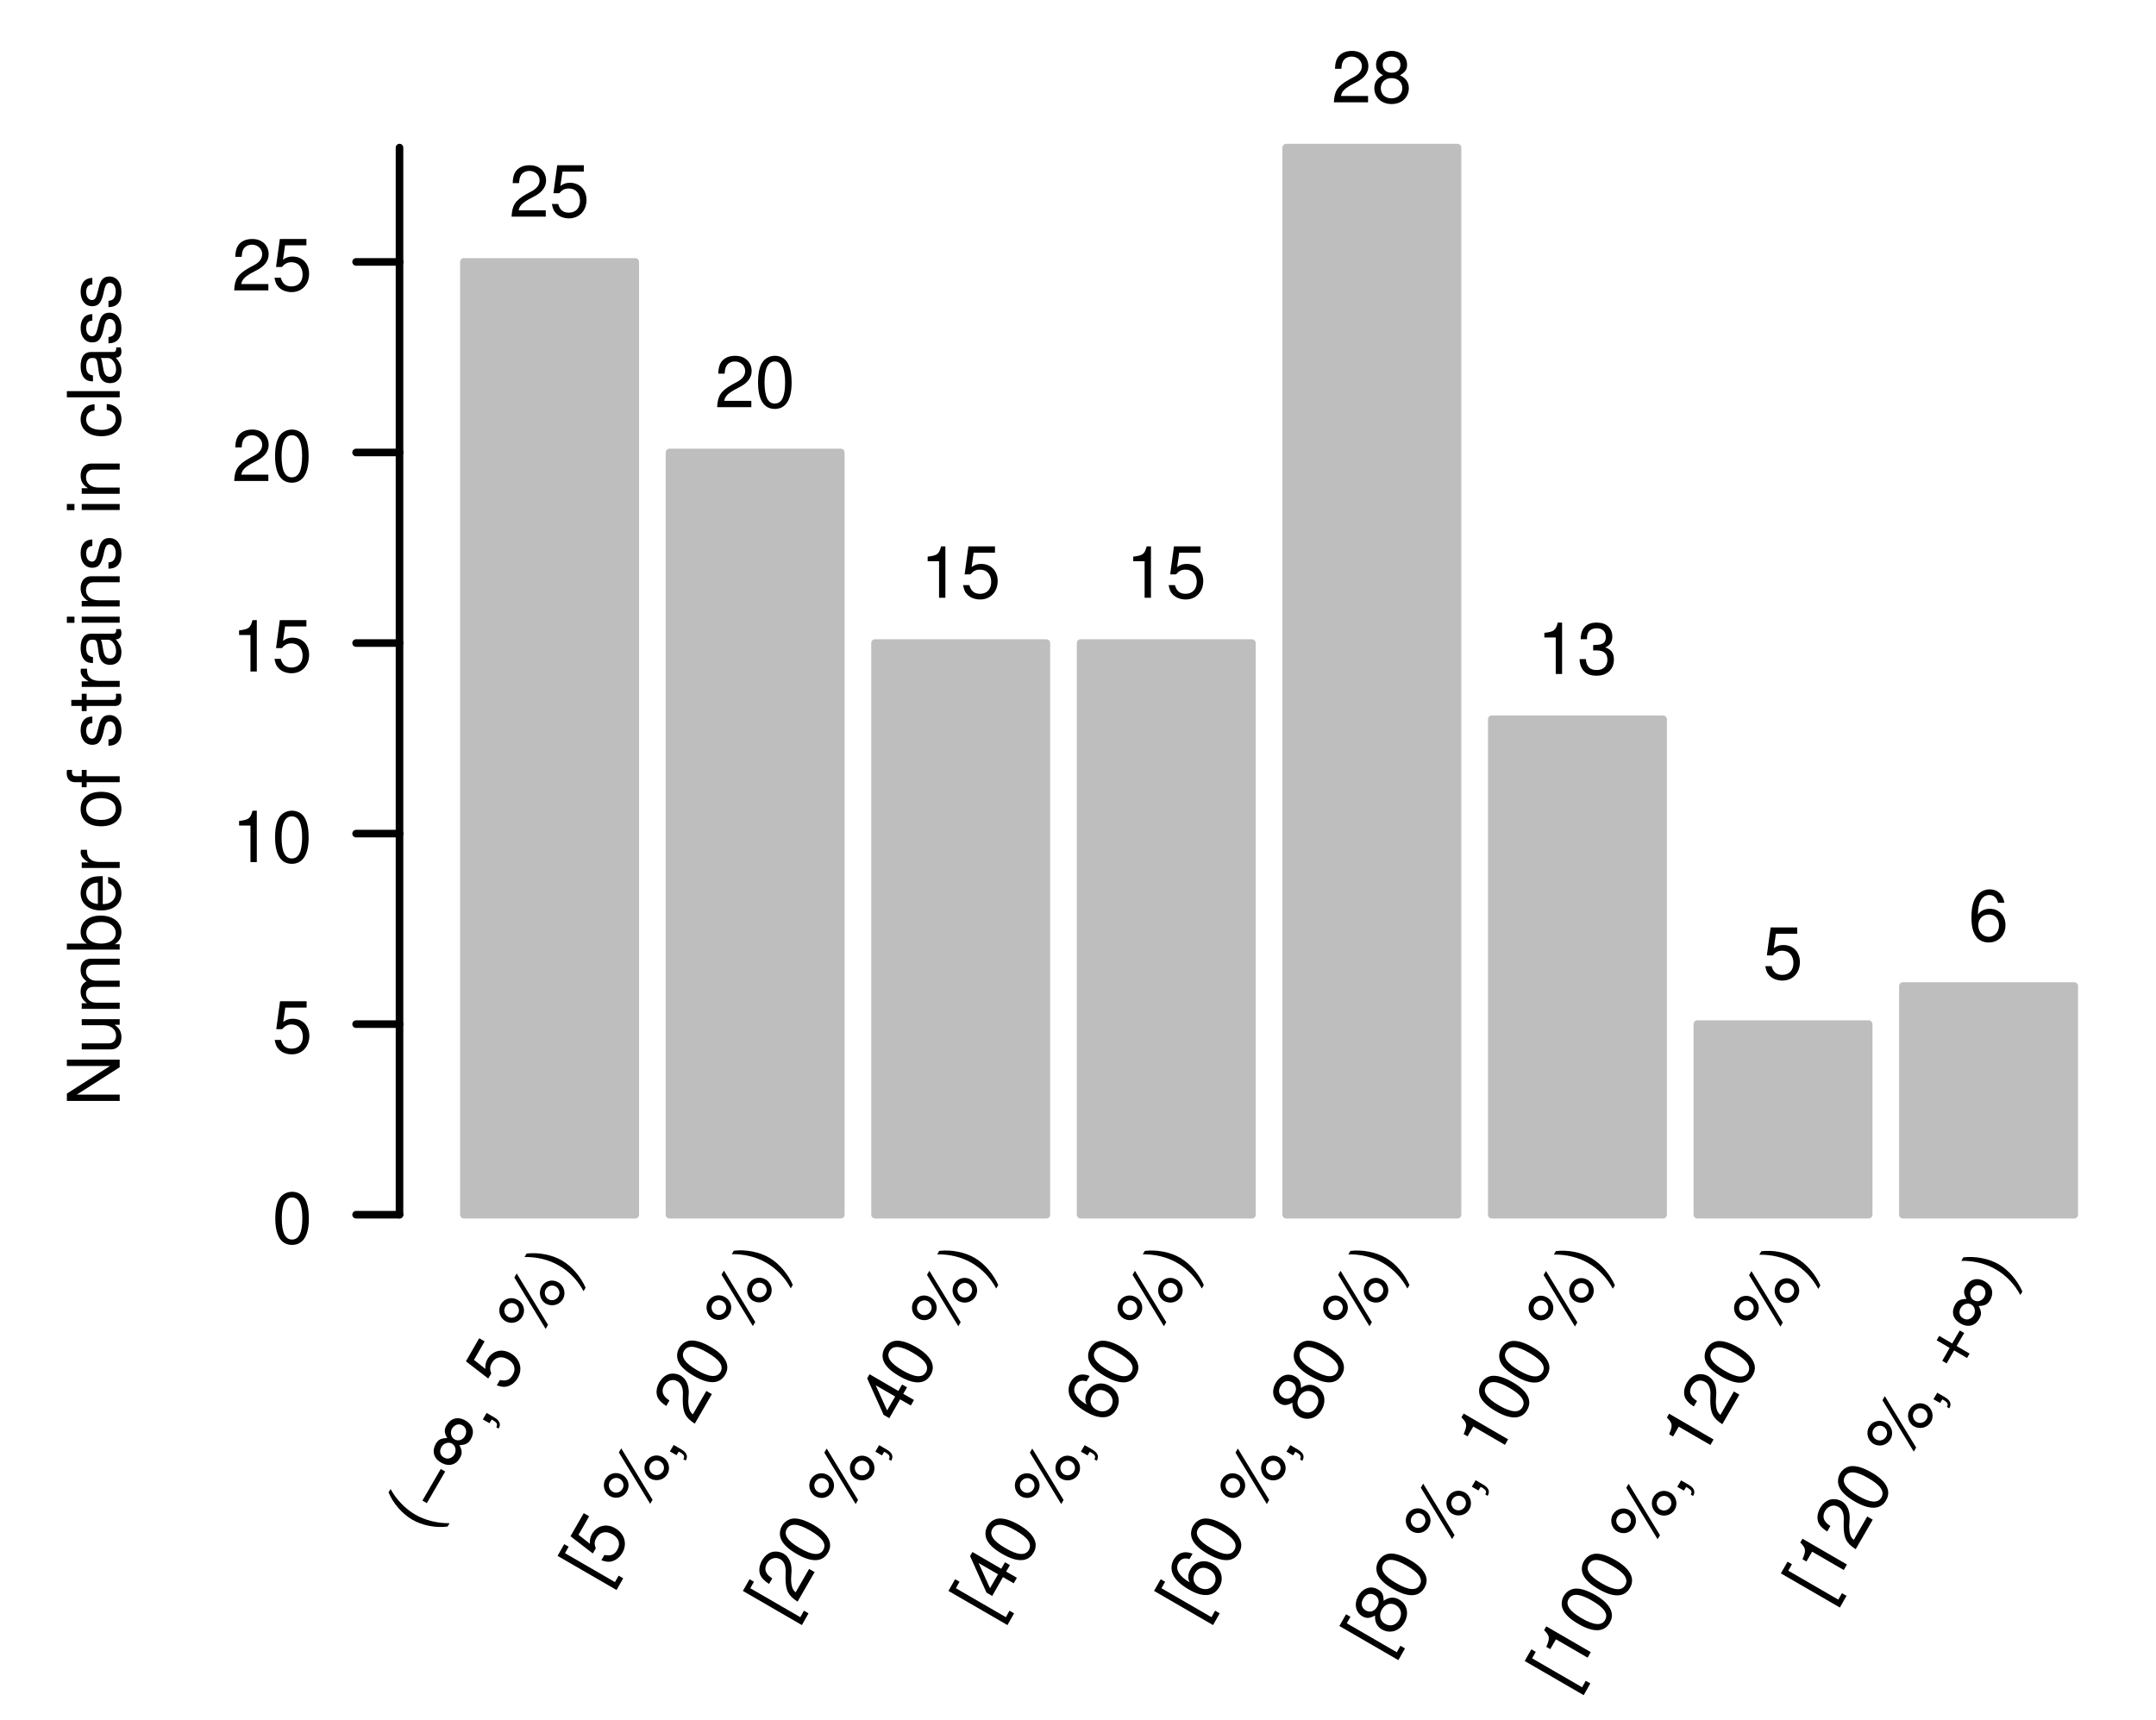 <?xml version="1.0" encoding="UTF-8"?>
<svg xmlns="http://www.w3.org/2000/svg" xmlns:xlink="http://www.w3.org/1999/xlink" width="213pt" height="170pt" viewBox="0 0 213 170" version="1.1">
  <defs>
    <g>
      <symbol overflow="visible" id="glyph0-0">
        <path style="stroke:none;" d=""/>
      </symbol>
      <symbol overflow="visible" id="glyph0-1">
        <path style="stroke:none;" d="M -5.219 -4.625 L -5.219 -4 L -0.953 -4 L -5.219 -1.266 L -5.219 -0.547 L 0 -0.547 L 0 -1.172 L -4.234 -1.172 L 0 -3.875 L 0 -4.625 Z M -5.219 -4.625 "/>
      </symbol>
      <symbol overflow="visible" id="glyph0-2">
        <path style="stroke:none;" d="M 0 -3.453 L -3.75 -3.453 L -3.75 -2.859 L -1.625 -2.859 C -0.859 -2.859 -0.359 -2.453 -0.359 -1.828 C -0.359 -1.359 -0.641 -1.062 -1.094 -1.062 L -3.75 -1.062 L -3.75 -0.469 L -0.859 -0.469 C -0.234 -0.469 0.172 -0.938 0.172 -1.656 C 0.172 -2.219 -0.031 -2.562 -0.516 -2.906 L 0 -2.906 Z M 0 -3.453 "/>
      </symbol>
      <symbol overflow="visible" id="glyph0-3">
        <path style="stroke:none;" d="M -3.75 -0.5 L 0 -0.5 L 0 -1.109 L -2.359 -1.109 C -2.891 -1.109 -3.328 -1.5 -3.328 -1.984 C -3.328 -2.422 -3.062 -2.672 -2.578 -2.672 L 0 -2.672 L 0 -3.281 L -2.359 -3.281 C -2.891 -3.281 -3.328 -3.672 -3.328 -4.156 C -3.328 -4.594 -3.062 -4.859 -2.578 -4.859 L 0 -4.859 L 0 -5.453 L -2.812 -5.453 C -3.484 -5.453 -3.859 -5.062 -3.859 -4.359 C -3.859 -3.859 -3.703 -3.562 -3.281 -3.219 C -3.688 -2.984 -3.859 -2.688 -3.859 -2.203 C -3.859 -1.703 -3.672 -1.375 -3.219 -1.047 L -3.75 -1.047 Z M -3.75 -0.5 "/>
      </symbol>
      <symbol overflow="visible" id="glyph0-4">
        <path style="stroke:none;" d="M -5.219 -0.391 L 0 -0.391 L 0 -0.922 L -0.484 -0.922 C -0.047 -1.203 0.172 -1.594 0.172 -2.109 C 0.172 -3.094 -0.641 -3.75 -1.891 -3.75 C -3.109 -3.75 -3.859 -3.125 -3.859 -2.141 C -3.859 -1.625 -3.656 -1.266 -3.234 -0.984 L -5.219 -0.984 Z M -3.297 -2.031 C -3.297 -2.688 -2.719 -3.125 -1.828 -3.125 C -0.969 -3.125 -0.391 -2.672 -0.391 -2.031 C -0.391 -1.391 -0.969 -0.984 -1.844 -0.984 C -2.719 -0.984 -3.297 -1.391 -3.297 -2.031 Z M -3.297 -2.031 "/>
      </symbol>
      <symbol overflow="visible" id="glyph0-5">
        <path style="stroke:none;" d="M -1.672 -3.672 C -2.25 -3.672 -2.594 -3.625 -2.875 -3.516 C -3.484 -3.281 -3.859 -2.703 -3.859 -2 C -3.859 -0.953 -3.062 -0.281 -1.828 -0.281 C -0.594 -0.281 0.172 -0.938 0.172 -1.984 C 0.172 -2.844 -0.328 -3.438 -1.141 -3.594 L -1.141 -2.984 C -0.641 -2.828 -0.391 -2.484 -0.391 -2.016 C -0.391 -1.625 -0.562 -1.312 -0.875 -1.109 C -1.094 -0.969 -1.297 -0.922 -1.672 -0.906 Z M -2.156 -0.922 C -2.859 -0.969 -3.312 -1.391 -3.312 -2 C -3.312 -2.578 -2.812 -3.031 -2.203 -3.031 C -2.188 -3.031 -2.172 -3.031 -2.156 -3.031 Z M -2.156 -0.922 "/>
      </symbol>
      <symbol overflow="visible" id="glyph0-6">
        <path style="stroke:none;" d="M -3.75 -0.5 L 0 -0.5 L 0 -1.094 L -1.953 -1.094 C -2.484 -1.094 -2.828 -1.234 -3.047 -1.516 C -3.172 -1.703 -3.219 -1.875 -3.234 -2.297 L -3.828 -2.297 C -3.844 -2.203 -3.859 -2.141 -3.859 -2.062 C -3.859 -1.688 -3.625 -1.391 -3.062 -1.047 L -3.75 -1.047 Z M -3.75 -0.5 "/>
      </symbol>
      <symbol overflow="visible" id="glyph0-7">
        <path style="stroke:none;" d=""/>
      </symbol>
      <symbol overflow="visible" id="glyph0-8">
        <path style="stroke:none;" d="M -3.859 -1.953 C -3.859 -0.891 -3.109 -0.25 -1.844 -0.25 C -0.594 -0.25 0.172 -0.891 0.172 -1.953 C 0.172 -3 -0.594 -3.656 -1.812 -3.656 C -3.109 -3.656 -3.859 -3.031 -3.859 -1.953 Z M -3.312 -1.953 C -3.312 -2.625 -2.75 -3.031 -1.828 -3.031 C -0.938 -3.031 -0.391 -2.609 -0.391 -1.953 C -0.391 -1.281 -0.938 -0.875 -1.844 -0.875 C -2.75 -0.875 -3.312 -1.281 -3.312 -1.953 Z M -3.312 -1.953 "/>
      </symbol>
      <symbol overflow="visible" id="glyph0-9">
        <path style="stroke:none;" d="M -3.75 -1.844 L -3.75 -1.219 L -4.344 -1.219 C -4.594 -1.219 -4.719 -1.359 -4.719 -1.641 C -4.719 -1.688 -4.719 -1.703 -4.703 -1.844 L -5.203 -1.844 C -5.234 -1.703 -5.234 -1.625 -5.234 -1.516 C -5.234 -0.953 -4.922 -0.625 -4.391 -0.625 L -3.75 -0.625 L -3.75 -0.125 L -3.266 -0.125 L -3.266 -0.625 L 0 -0.625 L 0 -1.219 L -3.266 -1.219 L -3.266 -1.844 Z M -3.75 -1.844 "/>
      </symbol>
      <symbol overflow="visible" id="glyph0-10">
        <path style="stroke:none;" d="M -2.703 -3.141 C -3.438 -3.125 -3.859 -2.641 -3.859 -1.781 C -3.859 -0.906 -3.406 -0.344 -2.719 -0.344 C -2.125 -0.344 -1.844 -0.641 -1.625 -1.531 L -1.5 -2.078 C -1.391 -2.5 -1.25 -2.656 -0.969 -2.656 C -0.625 -2.656 -0.391 -2.312 -0.391 -1.781 C -0.391 -1.469 -0.484 -1.188 -0.641 -1.047 C -0.75 -0.953 -0.859 -0.906 -1.109 -0.875 L -1.109 -0.25 C -0.25 -0.266 0.172 -0.766 0.172 -1.734 C 0.172 -2.688 -0.297 -3.281 -1.016 -3.281 C -1.578 -3.281 -1.891 -2.969 -2.062 -2.219 L -2.203 -1.656 C -2.312 -1.172 -2.469 -0.953 -2.734 -0.953 C -3.078 -0.953 -3.312 -1.266 -3.312 -1.75 C -3.312 -2.234 -3.094 -2.484 -2.703 -2.5 Z M -2.703 -3.141 "/>
      </symbol>
      <symbol overflow="visible" id="glyph0-11">
        <path style="stroke:none;" d="M -3.75 -1.812 L -3.75 -1.203 L -4.781 -1.203 L -4.781 -0.609 L -3.75 -0.609 L -3.75 -0.094 L -3.266 -0.094 L -3.266 -0.609 L -0.422 -0.609 C -0.047 -0.609 0.172 -0.859 0.172 -1.328 C 0.172 -1.469 0.156 -1.625 0.109 -1.812 L -0.391 -1.812 C -0.359 -1.734 -0.359 -1.641 -0.359 -1.531 C -0.359 -1.281 -0.422 -1.203 -0.688 -1.203 L -3.266 -1.203 L -3.266 -1.812 Z M -3.75 -1.812 "/>
      </symbol>
      <symbol overflow="visible" id="glyph0-12">
        <path style="stroke:none;" d="M -0.344 -3.828 C -0.344 -3.766 -0.344 -3.734 -0.344 -3.703 C -0.344 -3.5 -0.438 -3.375 -0.625 -3.375 L -2.828 -3.375 C -3.5 -3.375 -3.859 -2.891 -3.859 -1.969 C -3.859 -1.422 -3.703 -0.969 -3.422 -0.719 C -3.234 -0.547 -3.016 -0.484 -2.641 -0.469 L -2.641 -1.062 C -3.094 -1.109 -3.312 -1.391 -3.312 -1.953 C -3.312 -2.484 -3.109 -2.781 -2.75 -2.781 L -2.594 -2.781 C -2.344 -2.781 -2.234 -2.641 -2.172 -2.156 C -2.062 -1.312 -2.047 -1.188 -1.953 -0.953 C -1.766 -0.516 -1.438 -0.297 -0.938 -0.297 C -0.266 -0.297 0.172 -0.766 0.172 -1.531 C 0.172 -2 0 -2.391 -0.391 -2.812 C 0 -2.844 0.172 -3.031 0.172 -3.422 C 0.172 -3.547 0.156 -3.641 0.094 -3.828 Z M -1.188 -2.781 C -0.984 -2.781 -0.859 -2.719 -0.688 -2.547 C -0.469 -2.297 -0.359 -2.016 -0.359 -1.656 C -0.359 -1.188 -0.578 -0.922 -0.953 -0.922 C -1.359 -0.922 -1.547 -1.188 -1.641 -1.828 C -1.734 -2.453 -1.766 -2.578 -1.859 -2.781 Z M -1.188 -2.781 "/>
      </symbol>
      <symbol overflow="visible" id="glyph0-13">
        <path style="stroke:none;" d="M -3.75 -1.078 L -3.75 -0.484 L 0 -0.484 L 0 -1.078 Z M -5.219 -1.078 L -5.219 -0.469 L -4.469 -0.469 L -4.469 -1.078 Z M -5.219 -1.078 "/>
      </symbol>
      <symbol overflow="visible" id="glyph0-14">
        <path style="stroke:none;" d="M -3.75 -0.5 L 0 -0.5 L 0 -1.109 L -2.062 -1.109 C -2.828 -1.109 -3.328 -1.5 -3.328 -2.125 C -3.328 -2.594 -3.047 -2.891 -2.594 -2.891 L 0 -2.891 L 0 -3.484 L -2.828 -3.484 C -3.453 -3.484 -3.859 -3.016 -3.859 -2.297 C -3.859 -1.734 -3.641 -1.375 -3.125 -1.047 L -3.75 -1.047 Z M -3.75 -0.5 "/>
      </symbol>
      <symbol overflow="visible" id="glyph0-15">
        <path style="stroke:none;" d="M -2.484 -3.375 C -2.859 -3.344 -3.094 -3.266 -3.297 -3.125 C -3.656 -2.859 -3.859 -2.406 -3.859 -1.891 C -3.859 -0.875 -3.062 -0.219 -1.812 -0.219 C -0.594 -0.219 0.172 -0.859 0.172 -1.875 C 0.172 -2.781 -0.375 -3.344 -1.281 -3.406 L -1.281 -2.812 C -0.688 -2.719 -0.391 -2.406 -0.391 -1.891 C -0.391 -1.234 -0.922 -0.844 -1.812 -0.844 C -2.75 -0.844 -3.312 -1.234 -3.312 -1.875 C -3.312 -2.391 -3.016 -2.703 -2.484 -2.766 Z M -2.484 -3.375 "/>
      </symbol>
      <symbol overflow="visible" id="glyph0-16">
        <path style="stroke:none;" d="M -5.219 -1.094 L -5.219 -0.484 L 0 -0.484 L 0 -1.094 Z M -5.219 -1.094 "/>
      </symbol>
      <symbol overflow="visible" id="glyph1-0">
        <path style="stroke:none;" d=""/>
      </symbol>
      <symbol overflow="visible" id="glyph1-1">
        <path style="stroke:none;" d="M 1.969 -5.078 C 1.5 -5.078 1.062 -4.859 0.797 -4.516 C 0.469 -4.078 0.312 -3.391 0.312 -2.453 C 0.312 -0.75 0.875 0.172 1.969 0.172 C 3.047 0.172 3.625 -0.75 3.625 -2.406 C 3.625 -3.406 3.469 -4.062 3.141 -4.516 C 2.875 -4.875 2.453 -5.078 1.969 -5.078 Z M 1.969 -4.516 C 2.641 -4.516 2.984 -3.828 2.984 -2.469 C 2.984 -1.031 2.656 -0.359 1.953 -0.359 C 1.281 -0.359 0.953 -1.062 0.953 -2.453 C 0.953 -3.828 1.281 -4.516 1.969 -4.516 Z M 1.969 -4.516 "/>
      </symbol>
      <symbol overflow="visible" id="glyph1-2">
        <path style="stroke:none;" d="M 3.406 -5.078 L 0.781 -5.078 L 0.406 -2.312 L 0.984 -2.312 C 1.281 -2.656 1.531 -2.781 1.922 -2.781 C 2.594 -2.781 3.031 -2.312 3.031 -1.562 C 3.031 -0.844 2.609 -0.391 1.922 -0.391 C 1.359 -0.391 1.031 -0.672 0.875 -1.25 L 0.25 -1.25 C 0.344 -0.828 0.406 -0.625 0.562 -0.438 C 0.844 -0.062 1.359 0.172 1.938 0.172 C 2.953 0.172 3.672 -0.578 3.672 -1.656 C 3.672 -2.656 3 -3.344 2.031 -3.344 C 1.672 -3.344 1.391 -3.25 1.094 -3.031 L 1.297 -4.453 L 3.406 -4.453 Z M 3.406 -5.078 "/>
      </symbol>
      <symbol overflow="visible" id="glyph1-3">
        <path style="stroke:none;" d="M 1.859 -3.609 L 1.859 0 L 2.484 0 L 2.484 -5.078 L 2.062 -5.078 C 1.844 -4.297 1.703 -4.188 0.734 -4.062 L 0.734 -3.609 Z M 1.859 -3.609 "/>
      </symbol>
      <symbol overflow="visible" id="glyph1-4">
        <path style="stroke:none;" d="M 3.625 -0.625 L 0.953 -0.625 C 1.016 -1.031 1.25 -1.297 1.875 -1.672 L 2.578 -2.047 C 3.297 -2.438 3.656 -2.969 3.656 -3.578 C 3.656 -4 3.484 -4.406 3.188 -4.672 C 2.891 -4.938 2.516 -5.078 2.031 -5.078 C 1.391 -5.078 0.906 -4.844 0.625 -4.422 C 0.453 -4.141 0.375 -3.828 0.359 -3.312 L 0.984 -3.312 C 1.016 -3.656 1.047 -3.859 1.141 -4.031 C 1.297 -4.344 1.625 -4.516 2.016 -4.516 C 2.578 -4.516 3.016 -4.109 3.016 -3.578 C 3.016 -3.172 2.781 -2.828 2.328 -2.562 L 1.672 -2.203 C 0.609 -1.594 0.297 -1.109 0.25 0 L 3.625 0 Z M 3.625 -0.625 "/>
      </symbol>
      <symbol overflow="visible" id="glyph1-5">
        <path style="stroke:none;" d="M 2.797 -2.672 C 3.328 -2.984 3.5 -3.234 3.5 -3.719 C 3.5 -4.516 2.875 -5.078 1.969 -5.078 C 1.078 -5.078 0.438 -4.516 0.438 -3.719 C 0.438 -3.25 0.609 -2.984 1.125 -2.672 C 0.547 -2.391 0.266 -1.969 0.266 -1.406 C 0.266 -0.484 0.969 0.172 1.969 0.172 C 2.969 0.172 3.672 -0.484 3.672 -1.406 C 3.672 -1.969 3.391 -2.391 2.797 -2.672 Z M 1.969 -4.516 C 2.5 -4.516 2.844 -4.203 2.844 -3.703 C 2.844 -3.234 2.5 -2.922 1.969 -2.922 C 1.438 -2.922 1.094 -3.234 1.094 -3.719 C 1.094 -4.203 1.438 -4.516 1.969 -4.516 Z M 1.969 -2.391 C 2.594 -2.391 3.031 -1.984 3.031 -1.391 C 3.031 -0.797 2.594 -0.391 1.953 -0.391 C 1.344 -0.391 0.906 -0.797 0.906 -1.391 C 0.906 -1.984 1.344 -2.391 1.969 -2.391 Z M 1.969 -2.391 "/>
      </symbol>
      <symbol overflow="visible" id="glyph1-6">
        <path style="stroke:none;" d="M 1.578 -2.328 L 1.922 -2.328 C 2.625 -2.328 2.984 -2.016 2.984 -1.406 C 2.984 -0.766 2.578 -0.391 1.922 -0.391 C 1.234 -0.391 0.906 -0.734 0.859 -1.469 L 0.234 -1.469 C 0.25 -1.062 0.328 -0.797 0.453 -0.578 C 0.703 -0.078 1.203 0.172 1.906 0.172 C 2.953 0.172 3.625 -0.453 3.625 -1.422 C 3.625 -2.062 3.375 -2.422 2.766 -2.625 C 3.234 -2.812 3.469 -3.172 3.469 -3.672 C 3.469 -4.547 2.891 -5.078 1.922 -5.078 C 0.906 -5.078 0.359 -4.516 0.344 -3.438 L 0.969 -3.438 C 0.969 -3.75 1 -3.922 1.078 -4.078 C 1.219 -4.344 1.531 -4.516 1.938 -4.516 C 2.484 -4.516 2.828 -4.188 2.828 -3.656 C 2.828 -3.297 2.703 -3.078 2.422 -2.969 C 2.25 -2.891 2.031 -2.875 1.578 -2.859 Z M 1.578 -2.328 "/>
      </symbol>
      <symbol overflow="visible" id="glyph1-7">
        <path style="stroke:none;" d="M 3.562 -3.75 C 3.438 -4.578 2.891 -5.078 2.125 -5.078 C 1.562 -5.078 1.062 -4.797 0.766 -4.344 C 0.453 -3.859 0.312 -3.234 0.312 -2.312 C 0.312 -1.453 0.438 -0.922 0.734 -0.469 C 1.016 -0.062 1.453 0.172 2.016 0.172 C 2.984 0.172 3.672 -0.547 3.672 -1.547 C 3.672 -2.484 3.031 -3.156 2.125 -3.156 C 1.625 -3.156 1.219 -2.969 0.953 -2.594 C 0.953 -3.828 1.359 -4.516 2.078 -4.516 C 2.531 -4.516 2.828 -4.234 2.938 -3.75 Z M 2.047 -2.594 C 2.641 -2.594 3.031 -2.172 3.031 -1.5 C 3.031 -0.859 2.594 -0.391 2.016 -0.391 C 1.438 -0.391 0.984 -0.875 0.984 -1.531 C 0.984 -2.156 1.422 -2.594 2.047 -2.594 Z M 2.047 -2.594 "/>
      </symbol>
      <symbol overflow="visible" id="glyph2-0">
        <path style="stroke:none;" d=""/>
      </symbol>
      <symbol overflow="visible" id="glyph2-1">
        <path style="stroke:none;" d="M -3.672 -4.078 C -3.219 -2.984 -2.312 -1.953 -1.344 -1.391 C -0.359 -0.812 0.984 -0.547 2.156 -0.703 L 2.359 -1.031 C 1.172 -1.016 -0.047 -1.312 -1.047 -1.891 C -2.016 -2.453 -2.906 -3.375 -3.469 -4.406 Z M -3.672 -4.078 "/>
      </symbol>
      <symbol overflow="visible" id="glyph2-2">
        <path style="stroke:none;" d="M 0.297 -4.328 L -1.516 -1.203 L -1.078 -0.953 L 0.734 -4.078 Z M 0.297 -4.328 "/>
      </symbol>
      <symbol overflow="visible" id="glyph2-3">
        <path style="stroke:none;" d="M -1.484 -1.844 C -1.906 -2.078 -1.938 -2.531 -1.719 -2.891 C -1.531 -3.234 -1.047 -3.422 -0.688 -3.219 C -0.297 -2.984 -0.25 -2.5 -0.438 -2.156 C -0.625 -1.828 -1.062 -1.594 -1.484 -1.844 Z M -1.156 -3.766 C -1.766 -3.75 -2.031 -3.625 -2.281 -3.203 C -2.672 -2.516 -2.531 -1.781 -1.766 -1.344 C -0.984 -0.891 -0.281 -1.125 0.109 -1.812 C 0.344 -2.219 0.328 -2.547 0.047 -3.062 C 0.641 -3.094 0.922 -3.219 1.172 -3.641 C 1.562 -4.312 1.422 -5.047 0.641 -5.5 C -0.125 -5.938 -0.828 -5.703 -1.219 -5.031 C -1.469 -4.609 -1.453 -4.281 -1.156 -3.766 Z M 0.359 -5.016 C 0.781 -4.766 0.781 -4.281 0.594 -3.953 C 0.406 -3.609 -0.047 -3.406 -0.438 -3.641 C -0.797 -3.844 -0.875 -4.344 -0.688 -4.688 C -0.469 -5.047 -0.062 -5.25 0.359 -5.016 Z M 0.359 -5.016 "/>
      </symbol>
      <symbol overflow="visible" id="glyph2-4">
        <path style="stroke:none;" d="M -0.344 -0.922 L 0.312 -0.547 L 0.531 -0.906 L 0.641 -0.844 C 1.078 -0.594 1.141 -0.438 0.984 -0.156 L 1.219 -0.016 C 1.469 -0.438 1.328 -0.812 0.781 -1.125 L 0.031 -1.562 Z M -0.344 -0.922 "/>
      </symbol>
      <symbol overflow="visible" id="glyph2-5">
        <path style="stroke:none;" d=""/>
      </symbol>
      <symbol overflow="visible" id="glyph2-6">
        <path style="stroke:none;" d="M -2.688 -5.5 L -4 -3.219 L -1.797 -1.516 L -1.5 -2.016 C -1.656 -2.438 -1.641 -2.719 -1.438 -3.062 C -1.109 -3.641 -0.484 -3.781 0.156 -3.406 C 0.781 -3.047 0.969 -2.469 0.625 -1.875 C 0.344 -1.375 -0.062 -1.234 -0.641 -1.375 L -0.953 -0.844 C -0.547 -0.719 -0.344 -0.672 -0.094 -0.703 C 0.375 -0.766 0.844 -1.078 1.125 -1.578 C 1.641 -2.469 1.344 -3.484 0.406 -4.016 C -0.453 -4.516 -1.391 -4.266 -1.875 -3.438 C -2.047 -3.125 -2.109 -2.828 -2.078 -2.469 L -3.203 -3.359 L -2.156 -5.188 Z M -2.688 -5.5 "/>
      </symbol>
      <symbol overflow="visible" id="glyph2-7">
        <path style="stroke:none;" d="M -3.531 -3.688 C -3.859 -3.109 -3.656 -2.344 -3.078 -2.016 C -2.484 -1.672 -1.734 -1.891 -1.406 -2.484 C -1.078 -3.047 -1.266 -3.781 -1.844 -4.109 C -2.453 -4.469 -3.188 -4.281 -3.531 -3.688 Z M -3.094 -3.438 C -2.891 -3.781 -2.453 -3.922 -2.109 -3.719 C -1.766 -3.516 -1.641 -3.062 -1.844 -2.734 C -2.047 -2.375 -2.484 -2.25 -2.828 -2.453 C -3.172 -2.656 -3.297 -3.094 -3.094 -3.438 Z M -2.203 -6.328 L 0.891 -1.25 L 1.125 -1.656 L -1.969 -6.734 Z M 0.484 -5.422 C 0.156 -4.844 0.344 -4.078 0.906 -3.75 C 1.5 -3.422 2.266 -3.609 2.594 -4.203 C 2.922 -4.766 2.719 -5.531 2.141 -5.859 C 1.547 -6.203 0.828 -6.016 0.484 -5.422 Z M 0.906 -5.172 C 1.109 -5.516 1.547 -5.641 1.891 -5.438 C 2.234 -5.234 2.359 -4.797 2.156 -4.469 C 1.953 -4.109 1.516 -3.984 1.156 -4.188 C 0.828 -4.391 0.703 -4.828 0.906 -5.172 Z M 0.906 -5.172 "/>
      </symbol>
      <symbol overflow="visible" id="glyph2-8">
        <path style="stroke:none;" d="M 1.656 0.188 C 1.188 -0.891 0.297 -1.938 -0.672 -2.5 C -1.656 -3.078 -3.016 -3.328 -4.172 -3.188 L -4.375 -2.844 C -3.172 -2.875 -1.953 -2.578 -0.969 -2 C 0.016 -1.438 0.891 -0.531 1.453 0.531 Z M 1.656 0.188 "/>
      </symbol>
      <symbol overflow="visible" id="glyph2-9">
        <path style="stroke:none;" d="M -3.625 -4.156 L -4.281 -3 L 1.547 0.375 L 2.203 -0.781 L 1.75 -1.047 L 1.391 -0.406 L -3.547 -3.266 L -3.188 -3.906 Z M -3.625 -4.156 "/>
      </symbol>
      <symbol overflow="visible" id="glyph2-10">
        <path style="stroke:none;" d="M 1.266 -3.453 L -0.062 -1.141 C -0.375 -1.391 -0.5 -1.734 -0.516 -2.469 L -0.469 -3.266 C -0.453 -4.078 -0.75 -4.656 -1.266 -4.969 C -1.641 -5.172 -2.062 -5.219 -2.453 -5.109 C -2.828 -4.969 -3.125 -4.719 -3.375 -4.312 C -3.688 -3.75 -3.734 -3.203 -3.516 -2.766 C -3.344 -2.469 -3.125 -2.25 -2.688 -1.969 L -2.375 -2.516 C -2.656 -2.703 -2.812 -2.844 -2.906 -3 C -3.109 -3.297 -3.094 -3.672 -2.891 -4.016 C -2.609 -4.5 -2.047 -4.672 -1.578 -4.406 C -1.234 -4.203 -1.062 -3.828 -1.047 -3.297 L -1.062 -2.562 C -1.062 -1.328 -0.797 -0.812 0.125 -0.219 L 1.812 -3.141 Z M 1.266 -3.453 "/>
      </symbol>
      <symbol overflow="visible" id="glyph2-11">
        <path style="stroke:none;" d="M -3.406 -4.25 C -3.641 -3.844 -3.672 -3.359 -3.5 -2.953 C -3.297 -2.453 -2.781 -1.969 -1.969 -1.5 C -0.5 -0.641 0.594 -0.656 1.141 -1.609 C 1.688 -2.547 1.156 -3.516 -0.266 -4.344 C -1.141 -4.844 -1.781 -5.031 -2.328 -4.984 C -2.781 -4.922 -3.156 -4.672 -3.406 -4.25 Z M -2.922 -3.969 C -2.578 -4.547 -1.812 -4.5 -0.641 -3.812 C 0.609 -3.094 1.016 -2.484 0.672 -1.875 C 0.328 -1.297 -0.438 -1.359 -1.641 -2.062 C -2.828 -2.75 -3.266 -3.375 -2.922 -3.969 Z M -2.922 -3.969 "/>
      </symbol>
      <symbol overflow="visible" id="glyph2-12">
        <path style="stroke:none;" d="M 0.109 -2.641 L 1.172 -2.031 L 1.484 -2.578 L 0.422 -3.188 L 0.797 -3.828 L 0.312 -4.109 L -0.062 -3.469 L -2.906 -5.125 L -3.141 -4.719 L -1.516 -1.109 L -0.953 -0.781 Z M -0.375 -2.922 L -1.172 -1.547 L -2.297 -4.031 Z M -0.375 -2.922 "/>
      </symbol>
      <symbol overflow="visible" id="glyph2-13">
        <path style="stroke:none;" d="M -1.469 -4.953 C -2.25 -5.281 -2.938 -5.047 -3.328 -4.391 C -3.609 -3.906 -3.625 -3.328 -3.375 -2.828 C -3.109 -2.328 -2.641 -1.891 -1.844 -1.422 C -1.109 -1 -0.578 -0.844 -0.031 -0.875 C 0.469 -0.906 0.891 -1.172 1.172 -1.656 C 1.656 -2.484 1.375 -3.469 0.5 -3.969 C -0.312 -4.438 -1.219 -4.203 -1.672 -3.422 C -1.922 -2.984 -1.969 -2.547 -1.766 -2.125 C -2.828 -2.75 -3.219 -3.438 -2.859 -4.062 C -2.641 -4.453 -2.25 -4.578 -1.781 -4.422 Z M -1.219 -3.062 C -0.922 -3.578 -0.359 -3.719 0.219 -3.375 C 0.766 -3.062 0.953 -2.453 0.672 -1.953 C 0.375 -1.453 -0.25 -1.297 -0.828 -1.625 C -1.375 -1.938 -1.531 -2.531 -1.219 -3.062 Z M -1.219 -3.062 "/>
      </symbol>
      <symbol overflow="visible" id="glyph2-14">
        <path style="stroke:none;" d="M -0.906 -3.766 C -0.906 -4.375 -1.047 -4.656 -1.469 -4.891 C -2.156 -5.297 -2.953 -5.031 -3.406 -4.25 C -3.844 -3.484 -3.688 -2.641 -3 -2.234 C -2.594 -2 -2.266 -2.031 -1.75 -2.312 C -1.781 -1.672 -1.562 -1.219 -1.078 -0.938 C -0.281 -0.484 0.641 -0.75 1.141 -1.609 C 1.641 -2.484 1.422 -3.438 0.625 -3.891 C 0.141 -4.172 -0.359 -4.141 -0.906 -3.766 Z M -2.922 -3.969 C -2.656 -4.438 -2.219 -4.578 -1.781 -4.328 C -1.375 -4.094 -1.281 -3.641 -1.547 -3.172 C -1.812 -2.719 -2.25 -2.578 -2.672 -2.812 C -3.094 -3.062 -3.188 -3.516 -2.922 -3.969 Z M -1.078 -2.906 C -0.766 -3.453 -0.203 -3.625 0.312 -3.328 C 0.828 -3.031 0.953 -2.453 0.641 -1.891 C 0.328 -1.359 -0.234 -1.188 -0.75 -1.484 C -1.266 -1.781 -1.391 -2.359 -1.078 -2.906 Z M -1.078 -2.906 "/>
      </symbol>
      <symbol overflow="visible" id="glyph2-15">
        <path style="stroke:none;" d="M -2.188 -3.422 L 0.938 -1.609 L 1.25 -2.156 L -3.141 -4.703 L -3.359 -4.328 C -2.797 -3.75 -2.766 -3.562 -3.141 -2.672 L -2.75 -2.453 Z M -2.188 -3.422 "/>
      </symbol>
      <symbol overflow="visible" id="glyph2-16">
        <path style="stroke:none;" d="M 0.266 -4.266 L -0.484 -2.984 L -1.766 -3.734 L -2.016 -3.297 L -0.734 -2.547 L -1.469 -1.266 L -1.031 -1.016 L -0.297 -2.297 L 0.984 -1.547 L 1.234 -1.984 L -0.047 -2.734 L 0.703 -4.016 Z M 0.266 -4.266 "/>
      </symbol>
    </g>
  </defs>
  <g id="surface1">
    <rect x="0" y="0" width="213" height="170" style="fill:rgb(100%,100%,100%);fill-opacity:1;stroke:none;"/>
    <path style="fill-rule:nonzero;fill:rgb(74.51%,74.51%,74.51%);fill-opacity:1;stroke-width:0.75;stroke-linecap:round;stroke-linejoin:round;stroke:rgb(74.51%,74.51%,74.51%);stroke-opacity:1;stroke-miterlimit:10;" d="M 45.832 120.039 L 62.758 120.039 L 62.758 25.883 L 45.832 25.883 Z M 45.832 120.039 "/>
    <path style="fill-rule:nonzero;fill:rgb(74.51%,74.51%,74.51%);fill-opacity:1;stroke-width:0.75;stroke-linecap:round;stroke-linejoin:round;stroke:rgb(74.51%,74.51%,74.51%);stroke-opacity:1;stroke-miterlimit:10;" d="M 66.141 120.039 L 83.066 120.039 L 83.066 44.715 L 66.141 44.715 Z M 66.141 120.039 "/>
    <path style="fill-rule:nonzero;fill:rgb(74.51%,74.51%,74.51%);fill-opacity:1;stroke-width:0.75;stroke-linecap:round;stroke-linejoin:round;stroke:rgb(74.51%,74.51%,74.51%);stroke-opacity:1;stroke-miterlimit:10;" d="M 86.449 120.039 L 103.375 120.039 L 103.375 63.547 L 86.449 63.547 Z M 86.449 120.039 "/>
    <path style="fill-rule:nonzero;fill:rgb(74.51%,74.51%,74.51%);fill-opacity:1;stroke-width:0.75;stroke-linecap:round;stroke-linejoin:round;stroke:rgb(74.51%,74.51%,74.51%);stroke-opacity:1;stroke-miterlimit:10;" d="M 106.758 120.039 L 123.684 120.039 L 123.684 63.547 L 106.758 63.547 Z M 106.758 120.039 "/>
    <path style="fill-rule:nonzero;fill:rgb(74.51%,74.51%,74.51%);fill-opacity:1;stroke-width:0.75;stroke-linecap:round;stroke-linejoin:round;stroke:rgb(74.51%,74.51%,74.51%);stroke-opacity:1;stroke-miterlimit:10;" d="M 127.07 120.039 L 143.996 120.039 L 143.996 14.586 L 127.07 14.586 Z M 127.07 120.039 "/>
    <path style="fill-rule:nonzero;fill:rgb(74.51%,74.51%,74.51%);fill-opacity:1;stroke-width:0.75;stroke-linecap:round;stroke-linejoin:round;stroke:rgb(74.51%,74.51%,74.51%);stroke-opacity:1;stroke-miterlimit:10;" d="M 147.379 120.039 L 164.305 120.039 L 164.305 71.078 L 147.379 71.078 Z M 147.379 120.039 "/>
    <path style="fill-rule:nonzero;fill:rgb(74.51%,74.51%,74.51%);fill-opacity:1;stroke-width:0.75;stroke-linecap:round;stroke-linejoin:round;stroke:rgb(74.51%,74.51%,74.51%);stroke-opacity:1;stroke-miterlimit:10;" d="M 167.688 120.039 L 184.613 120.039 L 184.613 101.207 L 167.688 101.207 Z M 167.688 120.039 "/>
    <path style="fill-rule:nonzero;fill:rgb(74.51%,74.51%,74.51%);fill-opacity:1;stroke-width:0.75;stroke-linecap:round;stroke-linejoin:round;stroke:rgb(74.51%,74.51%,74.51%);stroke-opacity:1;stroke-miterlimit:10;" d="M 187.996 120.039 L 204.922 120.039 L 204.922 97.441 L 187.996 97.441 Z M 187.996 120.039 "/>
    <g style="fill:rgb(0%,0%,0%);fill-opacity:1;">
      <use xlink:href="#glyph0-1" x="11.825" y="109.34"/>
      <use xlink:href="#glyph0-2" x="11.825" y="104.173"/>
      <use xlink:href="#glyph0-3" x="11.825" y="100.194"/>
      <use xlink:href="#glyph0-4" x="11.825" y="94.233"/>
      <use xlink:href="#glyph0-5" x="11.825" y="90.255"/>
      <use xlink:href="#glyph0-6" x="11.825" y="86.276"/>
      <use xlink:href="#glyph0-7" x="11.825" y="83.894"/>
      <use xlink:href="#glyph0-8" x="11.825" y="81.904"/>
      <use xlink:href="#glyph0-9" x="11.825" y="77.926"/>
      <use xlink:href="#glyph0-7" x="11.825" y="75.937"/>
      <use xlink:href="#glyph0-10" x="11.825" y="73.947"/>
      <use xlink:href="#glyph0-11" x="11.825" y="70.369"/>
      <use xlink:href="#glyph0-6" x="11.825" y="68.38"/>
      <use xlink:href="#glyph0-12" x="11.825" y="65.997"/>
      <use xlink:href="#glyph0-13" x="11.825" y="62.019"/>
      <use xlink:href="#glyph0-14" x="11.825" y="60.43"/>
      <use xlink:href="#glyph0-10" x="11.825" y="56.451"/>
      <use xlink:href="#glyph0-7" x="11.825" y="52.873"/>
      <use xlink:href="#glyph0-13" x="11.825" y="50.884"/>
      <use xlink:href="#glyph0-14" x="11.825" y="49.295"/>
      <use xlink:href="#glyph0-7" x="11.825" y="45.316"/>
      <use xlink:href="#glyph0-15" x="11.825" y="43.327"/>
      <use xlink:href="#glyph0-16" x="11.825" y="39.749"/>
      <use xlink:href="#glyph0-12" x="11.825" y="38.16"/>
      <use xlink:href="#glyph0-10" x="11.825" y="34.182"/>
      <use xlink:href="#glyph0-10" x="11.825" y="30.604"/>
    </g>
    <path style="fill:none;stroke-width:0.75;stroke-linecap:round;stroke-linejoin:round;stroke:rgb(0%,0%,0%);stroke-opacity:1;stroke-miterlimit:10;" d="M 39.469 120.039 L 39.469 14.586 "/>
    <path style="fill:none;stroke-width:0.75;stroke-linecap:round;stroke-linejoin:round;stroke:rgb(0%,0%,0%);stroke-opacity:1;stroke-miterlimit:10;" d="M 39.469 120.039 L 35.18 120.039 "/>
    <path style="fill:none;stroke-width:0.75;stroke-linecap:round;stroke-linejoin:round;stroke:rgb(0%,0%,0%);stroke-opacity:1;stroke-miterlimit:10;" d="M 39.469 101.207 L 35.18 101.207 "/>
    <path style="fill:none;stroke-width:0.75;stroke-linecap:round;stroke-linejoin:round;stroke:rgb(0%,0%,0%);stroke-opacity:1;stroke-miterlimit:10;" d="M 39.469 82.379 L 35.18 82.379 "/>
    <path style="fill:none;stroke-width:0.75;stroke-linecap:round;stroke-linejoin:round;stroke:rgb(0%,0%,0%);stroke-opacity:1;stroke-miterlimit:10;" d="M 39.469 63.547 L 35.18 63.547 "/>
    <path style="fill:none;stroke-width:0.75;stroke-linecap:round;stroke-linejoin:round;stroke:rgb(0%,0%,0%);stroke-opacity:1;stroke-miterlimit:10;" d="M 39.469 44.715 L 35.18 44.715 "/>
    <path style="fill:none;stroke-width:0.75;stroke-linecap:round;stroke-linejoin:round;stroke:rgb(0%,0%,0%);stroke-opacity:1;stroke-miterlimit:10;" d="M 39.469 25.883 L 35.18 25.883 "/>
    <g style="fill:rgb(0%,0%,0%);fill-opacity:1;">
      <use xlink:href="#glyph1-1" x="26.887" y="122.853"/>
    </g>
    <g style="fill:rgb(0%,0%,0%);fill-opacity:1;">
      <use xlink:href="#glyph1-2" x="26.887" y="104.021"/>
    </g>
    <g style="fill:rgb(0%,0%,0%);fill-opacity:1;">
      <use xlink:href="#glyph1-3" x="22.887" y="85.192"/>
      <use xlink:href="#glyph1-1" x="26.865" y="85.192"/>
    </g>
    <g style="fill:rgb(0%,0%,0%);fill-opacity:1;">
      <use xlink:href="#glyph1-3" x="22.887" y="66.36"/>
      <use xlink:href="#glyph1-2" x="26.865" y="66.36"/>
    </g>
    <g style="fill:rgb(0%,0%,0%);fill-opacity:1;">
      <use xlink:href="#glyph1-4" x="22.887" y="47.528"/>
      <use xlink:href="#glyph1-1" x="26.865" y="47.528"/>
    </g>
    <g style="fill:rgb(0%,0%,0%);fill-opacity:1;">
      <use xlink:href="#glyph1-4" x="22.887" y="28.696"/>
      <use xlink:href="#glyph1-2" x="26.865" y="28.696"/>
    </g>
    <g style="fill:rgb(0%,0%,0%);fill-opacity:1;">
      <use xlink:href="#glyph1-4" x="50.293" y="21.407"/>
      <use xlink:href="#glyph1-2" x="54.271" y="21.407"/>
    </g>
    <g style="fill:rgb(0%,0%,0%);fill-opacity:1;">
      <use xlink:href="#glyph1-4" x="70.602" y="40.239"/>
      <use xlink:href="#glyph1-1" x="74.58" y="40.239"/>
    </g>
    <g style="fill:rgb(0%,0%,0%);fill-opacity:1;">
      <use xlink:href="#glyph1-3" x="90.914" y="59.071"/>
      <use xlink:href="#glyph1-2" x="94.893" y="59.071"/>
    </g>
    <g style="fill:rgb(0%,0%,0%);fill-opacity:1;">
      <use xlink:href="#glyph1-3" x="111.223" y="59.071"/>
      <use xlink:href="#glyph1-2" x="115.201" y="59.071"/>
    </g>
    <g style="fill:rgb(0%,0%,0%);fill-opacity:1;">
      <use xlink:href="#glyph1-4" x="131.531" y="10.11"/>
      <use xlink:href="#glyph1-5" x="135.51" y="10.11"/>
    </g>
    <g style="fill:rgb(0%,0%,0%);fill-opacity:1;">
      <use xlink:href="#glyph1-3" x="151.84" y="66.603"/>
      <use xlink:href="#glyph1-6" x="155.818" y="66.603"/>
    </g>
    <g style="fill:rgb(0%,0%,0%);fill-opacity:1;">
      <use xlink:href="#glyph1-2" x="174.148" y="96.731"/>
    </g>
    <g style="fill:rgb(0%,0%,0%);fill-opacity:1;">
      <use xlink:href="#glyph1-7" x="194.457" y="92.966"/>
    </g>
    <g style="fill:rgb(0%,0%,0%);fill-opacity:1;">
      <use xlink:href="#glyph2-1" x="42.057" y="151.559"/>
      <use xlink:href="#glyph2-2" x="43.248" y="149.496"/>
      <use xlink:href="#glyph2-3" x="45.338" y="145.877"/>
      <use xlink:href="#glyph2-4" x="48.043" y="141.191"/>
      <use xlink:href="#glyph2-5" x="49.037" y="139.469"/>
      <use xlink:href="#glyph2-6" x="50.032" y="137.746"/>
      <use xlink:href="#glyph2-5" x="52.021" y="134.3"/>
      <use xlink:href="#glyph2-7" x="53.016" y="132.578"/>
      <use xlink:href="#glyph2-8" x="56.197" y="127.068"/>
    </g>
    <g style="fill:rgb(0%,0%,0%);fill-opacity:1;">
      <use xlink:href="#glyph2-9" x="59.365" y="156.754"/>
      <use xlink:href="#glyph2-6" x="60.36" y="155.032"/>
      <use xlink:href="#glyph2-5" x="62.349" y="151.586"/>
      <use xlink:href="#glyph2-7" x="63.344" y="149.863"/>
      <use xlink:href="#glyph2-4" x="66.525" y="144.354"/>
      <use xlink:href="#glyph2-5" x="67.519" y="142.632"/>
      <use xlink:href="#glyph2-10" x="68.514" y="140.909"/>
      <use xlink:href="#glyph2-11" x="70.503" y="137.463"/>
      <use xlink:href="#glyph2-5" x="72.492" y="134.018"/>
      <use xlink:href="#glyph2-7" x="73.487" y="132.295"/>
      <use xlink:href="#glyph2-8" x="76.668" y="126.786"/>
    </g>
    <g style="fill:rgb(0%,0%,0%);fill-opacity:1;">
      <use xlink:href="#glyph2-9" x="77.674" y="160.219"/>
      <use xlink:href="#glyph2-10" x="78.669" y="158.496"/>
      <use xlink:href="#glyph2-11" x="80.658" y="155.051"/>
      <use xlink:href="#glyph2-5" x="82.647" y="151.605"/>
      <use xlink:href="#glyph2-7" x="83.642" y="149.883"/>
      <use xlink:href="#glyph2-4" x="86.823" y="144.374"/>
      <use xlink:href="#glyph2-5" x="87.817" y="142.651"/>
      <use xlink:href="#glyph2-12" x="88.812" y="140.928"/>
      <use xlink:href="#glyph2-11" x="90.801" y="137.483"/>
      <use xlink:href="#glyph2-5" x="92.79" y="134.037"/>
      <use xlink:href="#glyph2-7" x="93.785" y="132.314"/>
      <use xlink:href="#glyph2-8" x="96.966" y="126.805"/>
    </g>
    <g style="fill:rgb(0%,0%,0%);fill-opacity:1;">
      <use xlink:href="#glyph2-9" x="97.983" y="160.219"/>
      <use xlink:href="#glyph2-12" x="98.977" y="158.496"/>
      <use xlink:href="#glyph2-11" x="100.967" y="155.051"/>
      <use xlink:href="#glyph2-5" x="102.956" y="151.605"/>
      <use xlink:href="#glyph2-7" x="103.95" y="149.883"/>
      <use xlink:href="#glyph2-4" x="107.131" y="144.374"/>
      <use xlink:href="#glyph2-5" x="108.126" y="142.651"/>
      <use xlink:href="#glyph2-13" x="109.12" y="140.928"/>
      <use xlink:href="#glyph2-11" x="111.11" y="137.483"/>
      <use xlink:href="#glyph2-5" x="113.099" y="134.037"/>
      <use xlink:href="#glyph2-7" x="114.094" y="132.314"/>
      <use xlink:href="#glyph2-8" x="117.274" y="126.805"/>
    </g>
    <g style="fill:rgb(0%,0%,0%);fill-opacity:1;">
      <use xlink:href="#glyph2-9" x="118.295" y="160.219"/>
      <use xlink:href="#glyph2-13" x="119.29" y="158.496"/>
      <use xlink:href="#glyph2-11" x="121.279" y="155.051"/>
      <use xlink:href="#glyph2-5" x="123.268" y="151.605"/>
      <use xlink:href="#glyph2-7" x="124.263" y="149.883"/>
      <use xlink:href="#glyph2-4" x="127.444" y="144.374"/>
      <use xlink:href="#glyph2-5" x="128.438" y="142.651"/>
      <use xlink:href="#glyph2-14" x="129.433" y="140.928"/>
      <use xlink:href="#glyph2-11" x="131.422" y="137.483"/>
      <use xlink:href="#glyph2-5" x="133.411" y="134.037"/>
      <use xlink:href="#glyph2-7" x="134.406" y="132.314"/>
      <use xlink:href="#glyph2-8" x="137.587" y="126.805"/>
    </g>
    <g style="fill:rgb(0%,0%,0%);fill-opacity:1;">
      <use xlink:href="#glyph2-9" x="136.604" y="163.684"/>
      <use xlink:href="#glyph2-14" x="137.598" y="161.961"/>
      <use xlink:href="#glyph2-11" x="139.588" y="158.516"/>
      <use xlink:href="#glyph2-5" x="141.577" y="155.07"/>
      <use xlink:href="#glyph2-7" x="142.572" y="153.348"/>
      <use xlink:href="#glyph2-4" x="145.752" y="147.839"/>
      <use xlink:href="#glyph2-5" x="146.747" y="146.116"/>
      <use xlink:href="#glyph2-15" x="147.741" y="144.393"/>
      <use xlink:href="#glyph2-11" x="149.731" y="140.948"/>
      <use xlink:href="#glyph2-11" x="151.72" y="137.502"/>
      <use xlink:href="#glyph2-5" x="153.709" y="134.057"/>
      <use xlink:href="#glyph2-7" x="154.704" y="132.334"/>
      <use xlink:href="#glyph2-8" x="157.885" y="126.825"/>
    </g>
    <g style="fill:rgb(0%,0%,0%);fill-opacity:1;">
      <use xlink:href="#glyph2-9" x="154.912" y="167.145"/>
      <use xlink:href="#glyph2-15" x="155.907" y="165.422"/>
      <use xlink:href="#glyph2-11" x="157.896" y="161.977"/>
      <use xlink:href="#glyph2-11" x="159.886" y="158.531"/>
      <use xlink:href="#glyph2-5" x="161.875" y="155.086"/>
      <use xlink:href="#glyph2-7" x="162.869" y="153.363"/>
      <use xlink:href="#glyph2-4" x="166.05" y="147.854"/>
      <use xlink:href="#glyph2-5" x="167.045" y="146.131"/>
      <use xlink:href="#glyph2-15" x="168.039" y="144.408"/>
      <use xlink:href="#glyph2-10" x="170.029" y="140.963"/>
      <use xlink:href="#glyph2-11" x="172.018" y="137.517"/>
      <use xlink:href="#glyph2-5" x="174.007" y="134.072"/>
      <use xlink:href="#glyph2-7" x="175.002" y="132.349"/>
      <use xlink:href="#glyph2-8" x="178.182" y="126.84"/>
    </g>
    <g style="fill:rgb(0%,0%,0%);fill-opacity:1;">
      <use xlink:href="#glyph2-9" x="180.221" y="158.485"/>
      <use xlink:href="#glyph2-15" x="181.216" y="156.762"/>
      <use xlink:href="#glyph2-10" x="183.205" y="153.317"/>
      <use xlink:href="#glyph2-11" x="185.194" y="149.871"/>
      <use xlink:href="#glyph2-5" x="187.183" y="146.426"/>
      <use xlink:href="#glyph2-7" x="188.178" y="144.703"/>
      <use xlink:href="#glyph2-4" x="191.359" y="139.194"/>
      <use xlink:href="#glyph2-5" x="192.353" y="137.471"/>
      <use xlink:href="#glyph2-16" x="193.348" y="135.748"/>
      <use xlink:href="#glyph2-3" x="195.437" y="132.129"/>
      <use xlink:href="#glyph2-8" x="198.142" y="127.444"/>
    </g>
  </g>
</svg>
